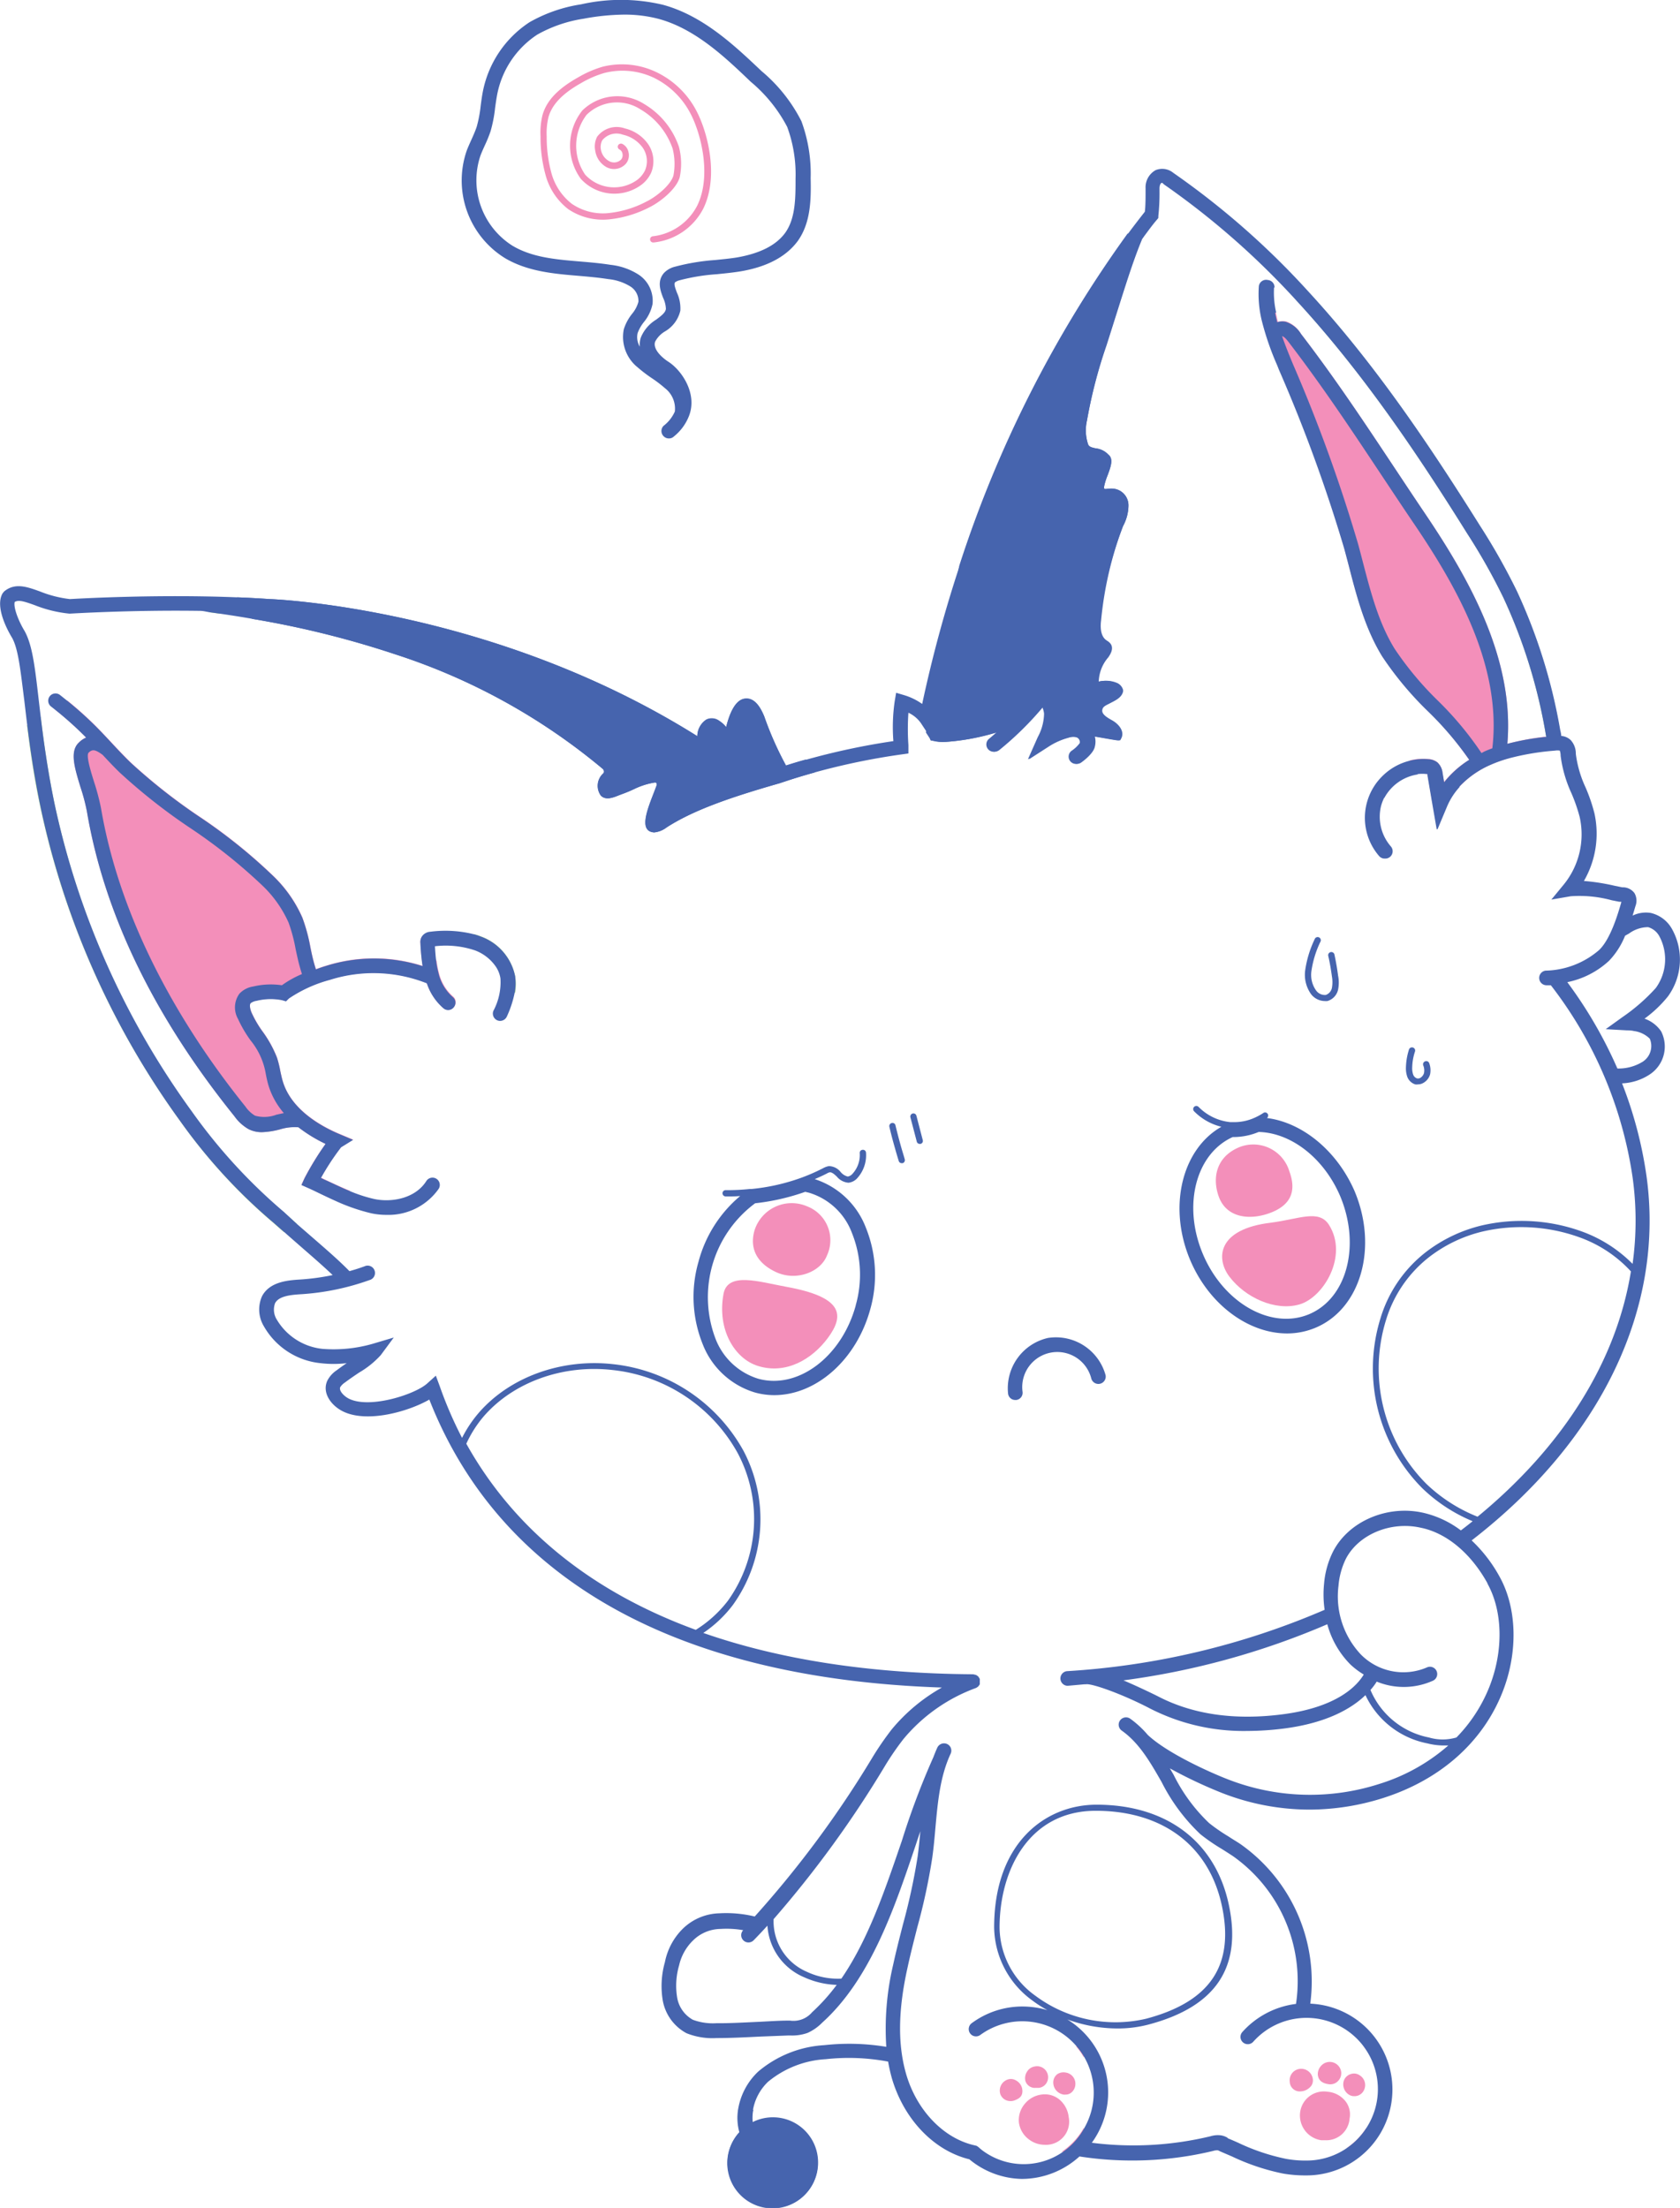 <svg xmlns="http://www.w3.org/2000/svg" viewBox="0 0 201.25 264.43"><defs><style>.cls-1{fill:#9fd189;}.cls-2{fill:#f38fba;}.cls-3{fill:#4664ae;}</style></defs><g id="Layer_2" data-name="Layer 2"><g id="Layer_1-2" data-name="Layer 1"><path class="cls-1" d="M35.57,146.58l-1.54,1c-.39-.33-.79-.69-1.21-1.06A66.07,66.07,0,0,1,21.54,134.2,99,99,0,0,1,4.77,96.36C4,92.72,3.58,89.58,3.24,86.87l1.64-1c.34,2.85.8,6.22,1.6,10.15a97.22,97.22,0,0,0,16.43,37.1,65.37,65.37,0,0,0,11,12Z"/><path class="cls-1" d="M26.37,73.51,25,73.32l.89-.56Z"/><path class="cls-2" d="M54.36,120.6a.86.86,0,0,1-1.23.13,6.72,6.72,0,0,1-2-3,17.31,17.31,0,0,0-11.62-.41,16.24,16.24,0,0,0-4.89,2.22l-.36.35-.48-.14a7.07,7.07,0,0,0-3.06.08,1.5,1.5,0,0,0-.69.28c-.15.18-.11.64.11,1.15a13,13,0,0,0,1.35,2.3,13.87,13.87,0,0,1,1.69,3.08,12.34,12.34,0,0,1,.4,1.62c.09.4.17.81.29,1.2,1,3.48,4.74,5.48,6.86,6.36l1.57.66-1.44.89a29.56,29.56,0,0,0-2.41,3.67l.39.19c.9.43,2,.94,3.09,1.39l-1.82,1.13c-.73-.32-1.41-.65-2-.94-.45-.22-.85-.41-1.19-.56l-.81-.36.37-.81A34.89,34.89,0,0,1,39,137a17.8,17.8,0,0,1-3.25-2,6,6,0,0,0-2.19.25,9.73,9.73,0,0,1-2.17.34,3.53,3.53,0,0,1-1.58-.35,5.27,5.27,0,0,1-1.72-1.56c-9.66-12-15.61-24.3-17.68-36.55a23.56,23.56,0,0,0-.76-2.86c-.7-2.27-1.3-4.24-.24-5.3a2.82,2.82,0,0,1,.91-.64l-.13-.14a42.44,42.44,0,0,0-3.68-3.28l1.57-1a43.68,43.68,0,0,1,3.35,3c.65.66,1.28,1.33,1.91,2s1.54,1.65,2.34,2.42a68.61,68.61,0,0,0,8.12,6.4,64.18,64.18,0,0,1,8.85,7.08,15.65,15.65,0,0,1,3.58,5.08,20.69,20.69,0,0,1,.94,3.44c.09.45.18.9.29,1.35s.24.92.39,1.39c.41-.15.8-.29,1.14-.39a19.12,19.12,0,0,1,11.64,0,25.87,25.87,0,0,1-.26-2.74,1.27,1.27,0,0,1,.14-.74l1.79,2.88a11.45,11.45,0,0,0,.28,1.44,5.47,5.47,0,0,0,1.69,2.82A.87.87,0,0,1,54.36,120.6Z"/><path class="cls-1" d="M61.71,116.92a6.12,6.12,0,0,1,0,2l-2.23-3.17s0,0,0,0l0,0-.13-.18-2.6-3.7a7.11,7.11,0,0,1,.89.29A6.41,6.41,0,0,1,61.71,116.92Z"/><path class="cls-3" d="M97.58,92.52c-1.2.33-2.39.69-3.56,1.08l-.37.12h0l-.27.09h0C87.59,95.46,83.08,97,79.83,99.1a2.9,2.9,0,0,1-1.46.59,1.26,1.26,0,0,1-.61-.16c-1-.61-.17-2.73.56-4.6l.31-.82a.43.43,0,0,0,0-.33.3.3,0,0,0-.22-.06,8.85,8.85,0,0,0-2.5.8c-.39.18-.8.36-1.29.54l-.43.16c-.76.31-1.63.66-2.22.07a2,2,0,0,1,.27-2.65.29.29,0,0,0,.1-.25.42.42,0,0,0-.15-.31A74.34,74.34,0,0,0,47.42,78.39,113.17,113.17,0,0,0,30.2,74.12h0l-1.81-2.58q2,.08,3.93.21c.24,0,26.66,1,51.22,16.41a2.38,2.38,0,0,1,1.09-2,1.5,1.5,0,0,1,1.53.16,3.33,3.33,0,0,1,.83.75c.43-1.74,1.12-3.26,2.23-3.41,1.36-.19,2.06,1.49,2.33,2.12a39.9,39.9,0,0,0,2.61,5.89c.78-.25,1.57-.49,2.37-.71Z"/><path class="cls-3" d="M130.21,50.37a5.24,5.24,0,0,0,.14,2.87c.13.29.4.36.9.47a2.41,2.41,0,0,1,1.53.76c.64.51.26,1.51-.11,2.49a7.78,7.78,0,0,0-.39,1.23.82.82,0,0,0,0,.35c.06.1.29.08.6,0a2.82,2.82,0,0,1,.48,0,2,2,0,0,1,1.82,2,5.28,5.28,0,0,1-.6,2.38l-.05.1a43.57,43.57,0,0,0-2.76,11.32c-.07.52-.15,1.79.61,2.33l.11.08a1.42,1.42,0,0,1,.44.39c.39.6-.09,1.29-.29,1.59a4.65,4.65,0,0,0-1.15,2.93,3.38,3.38,0,0,1,2.14.12,1.28,1.28,0,0,1,.78.87l0,.09,0,.08c-.17.75-.87,1.09-1.5,1.38s-1,.52-1,.89.57.85,1.15,1.17c.85.47,1.56,1.35,1.13,2.18l-.12.23-.26,0c-.55-.08-1.17-.19-1.79-.3l-1-.17a2.48,2.48,0,0,1,0,1.25c-.19.92-1.64,1.89-1.65,1.9a.84.84,0,0,1-.48.14.87.87,0,0,1-.48-1.6,3.8,3.8,0,0,0,.93-.89.6.6,0,0,0-.45-.71,1.84,1.84,0,0,0-1,.07,8.43,8.43,0,0,0-2.29,1l-2.47,1.59,1.19-2.68a6.12,6.12,0,0,0,.75-2.8,2.51,2.51,0,0,0-.23-.81,38.4,38.4,0,0,1-5.26,5.18.87.87,0,0,1-1.1-1.36c.3-.24.59-.5.89-.76l-.57.15a27,27,0,0,1-5.76,1,5,5,0,0,1-1.4-.17l-.14,0-.07-.13a1.2,1.2,0,0,0-.08-.18l-.43-.66,4-20a142.5,142.5,0,0,1,20.16-39.76l1.92.39-.23.3c-1,2.33-1.81,5-2.48,7.08l-1.8,5.69A59.13,59.13,0,0,0,130.21,50.37Z"/><path class="cls-2" d="M185.22,88.22l-4.49,2.59a15.73,15.73,0,0,0-2.09.74,11.27,11.27,0,0,0-3.82,2.67l-3.17,1.83-.11-.19-.51-3a1.64,1.64,0,0,1,0-.18h-.09a5.1,5.1,0,0,0-1.17,0l-.92-1.6a6.54,6.54,0,0,1,2.25-.18,1.91,1.91,0,0,1,1.08.39,2,2,0,0,1,.61,1.24l.19,1.13A11.83,11.83,0,0,1,176,91a39.52,39.52,0,0,0-5-5.92,40,40,0,0,1-5.4-6.49c-2.05-3.33-3.05-7.14-4-10.83-.19-.73-.38-1.45-.58-2.18a184.94,184.94,0,0,0-7.73-21.33l-.2-.51a33.65,33.65,0,0,1-1.87-5.44l1.61-.93c.07.39.16.79.26,1.18a1.92,1.92,0,0,1,1-.05A3.33,3.33,0,0,1,155.85,40c4.05,5.27,7.49,10.45,11.13,15.93,1.21,1.82,2.42,3.65,3.67,5.5,5.42,8,10.78,17.55,9.92,27.66A30.48,30.48,0,0,1,185.22,88.22Z"/><path class="cls-1" d="M186.83,87.29l-1.61.93a64.12,64.12,0,0,0-5.13-16.67,72.43,72.43,0,0,0-4.34-7.69c-6-9.59-12.54-19.31-20.45-27.89l1.55-.89c7.89,8.6,14.42,18.3,20.39,27.86a76.17,76.17,0,0,1,4.44,7.87A66,66,0,0,1,186.83,87.29Z"/><path class="cls-3" d="M98,259a5.42,5.42,0,1,1-9.38-3.69,6.44,6.44,0,0,1-.17-2.63h1.79a4.88,4.88,0,0,0-.07,1.47A5.41,5.41,0,0,1,98,259Z"/><path class="cls-2" d="M117.84,257.68a.05.05,0,0,0,0,0h0Z"/><path class="cls-2" d="M121.57,251.54a1.29,1.29,0,0,1-.51.1,1.34,1.34,0,0,1-.59-.13,1.24,1.24,0,0,1-.65-.74,1.4,1.4,0,0,1,.88-1.71,1.17,1.17,0,0,1,1,.1,1.46,1.46,0,0,1,.75,1C122.6,251.06,122.07,251.34,121.57,251.54Z"/><path class="cls-2" d="M122.83,249.21a1.44,1.44,0,0,1,.23-1.14,1.31,1.31,0,0,1,.91-.58,1.32,1.32,0,0,1,1.38,2,1.23,1.23,0,0,1-.88.56,2.73,2.73,0,0,1-.37,0A1.18,1.18,0,0,1,122.83,249.21Z"/><path class="cls-2" d="M125.51,256.87a2.83,2.83,0,0,1-.41,0,3.09,3.09,0,0,1-1.84-.64,3,3,0,0,1-1.2-2,3,3,0,0,1,.65-2.2,3.12,3.12,0,0,1,2.1-1.18,2.74,2.74,0,0,1,2.21.7,3.21,3.21,0,0,1,1,2A2.77,2.77,0,0,1,125.51,256.87Z"/><path class="cls-2" d="M126.18,249.25a1.25,1.25,0,0,1,.48-.84,1.37,1.37,0,0,1,1-.19,1.35,1.35,0,0,1,1.16,1.42,1.33,1.33,0,0,1-.51,1,1.08,1.08,0,0,1-.67.22.78.78,0,0,1-.22,0A1.47,1.47,0,0,1,126.18,249.25Z"/><path class="cls-2" d="M129.84,245.08v1.33a8.2,8.2,0,0,0-.94-1.33Z"/><path class="cls-2" d="M129.84,254.83v2.88h-2.66A8.54,8.54,0,0,0,129.84,254.83Z"/><path class="cls-2" d="M155.71,250.48a1.19,1.19,0,0,1-.76-.26,1.2,1.2,0,0,1-.45-.9,1.37,1.37,0,0,1,1.15-1.53,1.4,1.4,0,0,1,1.6,1.12,1.16,1.16,0,0,1-.18.91,1.72,1.72,0,0,1-1.16.65Z"/><path class="cls-2" d="M157.86,248.39a1.5,1.5,0,0,1,.49-1.07,1.38,1.38,0,0,1,2.32.91,1.35,1.35,0,0,1-.43,1.05,1.27,1.27,0,0,1-.85.35h-.13C158.92,249.58,157.89,249.47,157.86,248.39Z"/><path class="cls-2" d="M161.67,253.72a2.8,2.8,0,0,1-2.88,2.61l-.5,0a3,3,0,0,1-2.55-3.3,2.86,2.86,0,0,1,3.3-2.51,3.06,3.06,0,0,1,2.18,1.19A2.57,2.57,0,0,1,161.67,253.72Z"/><path class="cls-2" d="M161,250.14a1.41,1.41,0,0,1,0-1,1.28,1.28,0,0,1,.85-.75,1.19,1.19,0,0,1,1.07.19,1.36,1.36,0,0,1,.51,1.66,1.26,1.26,0,0,1-.66.7,1.23,1.23,0,0,1-.53.11,1.12,1.12,0,0,1-.45-.08A1.43,1.43,0,0,1,161,250.14Z"/><path class="cls-2" d="M163.69,245.08v.49a5.36,5.36,0,0,0-.34-.49Z"/><path class="cls-2" d="M163.69,254.83v2.46h-2.4A8.52,8.52,0,0,0,163.69,254.83Z"/><path class="cls-3" d="M171.65,96.05l-.11-.19.6,3.47,1.16-2.77a8.25,8.25,0,0,1,1.52-2.34Zm-5.87-.5a5.47,5.47,0,0,1,4-2.8l-.92-1.6a7,7,0,0,0-3.62,11.38.87.87,0,0,0,1.23.08.88.88,0,0,0,.08-1.24A5.42,5.42,0,0,1,165.78,95.55ZM152.62,34.43a.88.88,0,0,0-1.75-.15,13.48,13.48,0,0,0,.33,4.06l1.61-.93A10.66,10.66,0,0,1,152.62,34.43Zm19,61.62-.11-.19.6,3.47,1.16-2.77a8.25,8.25,0,0,1,1.52-2.34Zm-5.87-.5a5.47,5.47,0,0,1,4-2.8l-.92-1.6a7,7,0,0,0-3.62,11.38.87.87,0,0,0,1.23.08.88.88,0,0,0,.08-1.24A5.42,5.42,0,0,1,165.78,95.55ZM152.62,34.43a.88.88,0,0,0-1.75-.15,13.48,13.48,0,0,0,.33,4.06l1.61-.93A10.66,10.66,0,0,1,152.62,34.43Zm47.19,84.9a7.51,7.51,0,0,0,.44-8.14,3.93,3.93,0,0,0-2.5-1.85,3.67,3.67,0,0,0-2.18.32c.12-.38.23-.76.34-1.13a1.82,1.82,0,0,0-.11-1.56,1.72,1.72,0,0,0-1.37-.7h-.1l-.89-.18a25,25,0,0,0-3.7-.58A11.31,11.31,0,0,0,191,97.41a20.12,20.12,0,0,0-1.07-3.12,13.57,13.57,0,0,1-1.16-4,2.37,2.37,0,0,0-.62-1.66,1.84,1.84,0,0,0-1.13-.49c0-.28-.09-.55-.14-.83a66,66,0,0,0-5.15-16.48,76.17,76.17,0,0,0-4.44-7.87c-6-9.56-12.5-19.26-20.39-27.86a95.57,95.57,0,0,0-16.35-14.4,2.09,2.09,0,0,0-2.12-.32,2.35,2.35,0,0,0-1.2,2.17v.33c0,.64,0,1.88-.09,2.48-.65.83-1.3,1.67-1.94,2.53A142.5,142.5,0,0,0,115,67.63a157.38,157.38,0,0,0-4.53,16.68,7.38,7.38,0,0,0-2.18-1.06l-.94-.28-.17,1a21.46,21.46,0,0,0-.16,4.79A83.86,83.86,0,0,0,96.52,91c-.8.22-1.59.46-2.37.71a39.9,39.9,0,0,1-2.61-5.89c-.27-.63-1-2.31-2.33-2.12-1.11.15-1.8,1.67-2.23,3.41a3.33,3.33,0,0,0-.83-.75,1.5,1.5,0,0,0-1.53-.16,2.38,2.38,0,0,0-1.09,2C59,72.71,32.55,71.76,32.31,71.75q-2-.14-3.93-.21c-9.62-.39-19.15.16-20,.21a13.76,13.76,0,0,1-3.58-.91c-1.56-.56-3-1.09-4.31,0l-.18.22c-1,1.73.81,4.79,1.15,5.35.74,1.35,1,3.93,1.45,7.49.11.91.22,1.89.35,2.92.34,2.71.79,5.85,1.53,9.49A99,99,0,0,0,21.54,134.2a66.07,66.07,0,0,0,11.28,12.28c.42.37.82.73,1.21,1.06.76.68,1.47,1.29,2.14,1.88,1.38,1.2,2.61,2.27,3.68,3.29a27.43,27.43,0,0,1-3.85.53c-1.46.09-3.68.24-4.61,2a3.89,3.89,0,0,0,.23,3.62,8.83,8.83,0,0,0,6.77,4.4,13.22,13.22,0,0,0,3.14,0c-.4.27-.81.56-1.21.86a3.33,3.33,0,0,0-1.11,1.24c-.67,1.47.48,3,1.9,3.69,2.9,1.41,7.84,0,10.32-1.43,8.46,21.56,29.62,33.43,61.4,34.49a21.37,21.37,0,0,0-6,5,36,36,0,0,0-2.35,3.42,124.19,124.19,0,0,1-14.07,19,14.6,14.6,0,0,0-4.26-.38,6.49,6.49,0,0,0-4.36,1.85A7.72,7.72,0,0,0,79.65,235a10.46,10.46,0,0,0-.26,4.57,5.56,5.56,0,0,0,2.85,3.94,8.34,8.34,0,0,0,3.6.58h.09c1.54,0,3.38-.09,5.17-.18l3.33-.13h.24a5.54,5.54,0,0,0,2.08-.31,5.91,5.91,0,0,0,1.76-1.24c5.78-5.22,8.65-13.73,11.18-21.24.19-.57.37-1.12.56-1.67-.09,1-.19,2-.32,3a74.78,74.78,0,0,1-1.76,8.15c-.4,1.57-.82,3.19-1.17,4.81a33.35,33.35,0,0,0-.83,9.86,27.2,27.2,0,0,0-7.43-.2,13.47,13.47,0,0,0-7.92,3.17,8,8,0,0,0-2.42,4.64,6.44,6.44,0,0,0,.17,2.63,5.42,5.42,0,1,0,1.55-1.16,4.88,4.88,0,0,1,.07-1.47A6.16,6.16,0,0,1,92,249.33a11.9,11.9,0,0,1,6.92-2.71,25.3,25.3,0,0,1,7.47.29,19.77,19.77,0,0,0,.45,2c1.43,4.88,5,8.65,9.28,9.7a10.14,10.14,0,0,0,6.27,2.35,10.29,10.29,0,0,0,6.92-2.69,41.4,41.4,0,0,0,16-.66,1.81,1.81,0,0,1,.55-.08.86.86,0,0,1,.26.11l.25.11,1.19.51a26.52,26.52,0,0,0,6.15,2.06,15.6,15.6,0,0,0,2.74.22,10.29,10.29,0,0,0,.51-20.57,20.12,20.12,0,0,0-8.35-19.1c-.47-.32-1-.62-1.44-.92a21.27,21.27,0,0,1-2.33-1.61,20.48,20.48,0,0,1-4.25-5.78l-.45-.77a55.58,55.58,0,0,0,6.23,2.94,28.85,28.85,0,0,0,10.47,2,29.36,29.36,0,0,0,8.85-1.39c6.84-2.18,11.91-6.67,14.28-12.64,1.9-4.78,1.77-10.1-.34-13.88a17.44,17.44,0,0,0-3.34-4.33c15.53-12,23.16-27.88,20.94-43.69a49.47,49.47,0,0,0-2.92-11.05,6.5,6.5,0,0,0,3.42-1.14,4,4,0,0,0,1.26-5.09A4,4,0,0,0,197,122,14.66,14.66,0,0,0,199.81,119.33ZM90.1,256.29l.11-.09a3.53,3.53,0,1,1-.11.09Zm21.75-170c4.08-20.27,12.47-40.1,23.3-55.36-.57,1.59-1.07,3.17-1.5,4.52l-1.8,5.69a60,60,0,0,0-2.38,9.15,5.84,5.84,0,0,0,.2,3.29,1.7,1.7,0,0,0,1.43.9,1.77,1.77,0,0,1,1.12.53l.08.09c.23.16-.1,1-.33,1.63a7.73,7.73,0,0,0-.43,1.38,1.28,1.28,0,0,0,.09.86c.32.52.91.45,1.35.39a2.31,2.31,0,0,1,.37,0c.59,0,1,.67,1.08,1.28a4.81,4.81,0,0,1-.54,2l0,.1A44,44,0,0,0,131,74.22c-.11.82-.14,2.29.91,3l.14.1a.7.7,0,0,1,.22.17c.12.18-.17.6-.28.76a5.38,5.38,0,0,0-1.29,3.89v.62l.55-.29a2.67,2.67,0,0,1,2-.07.69.69,0,0,1,.33.28c-.14.34-.59.56-1.06.79-.66.31-1.4.67-1.47,1.5-.08,1,.93,1.55,1.54,1.89.35.19.81.57.86.93l-1.41-.25c-.52-.09-1.05-.18-1.55-.25a2.49,2.49,0,0,0-1.08-.75,3.3,3.3,0,0,0-2,0,6.34,6.34,0,0,0-.74.23,5.15,5.15,0,0,0,.12-1.58,4.18,4.18,0,0,0-.94-2.26,1.2,1.2,0,0,0-.63-.45,1.28,1.28,0,0,0-1.42.55,36.33,36.33,0,0,1-3.39,3.63c-.54.11-1.15.26-1.8.43-2.27.57-5.08,1.27-6.64.89-.08-.18-.23-.53-.39-.95ZM32.22,73.5c.27,0,27.25,1,51.78,17l1.75,1.14-.41-2.05a4.2,4.2,0,0,1,0-1.7,5.69,5.69,0,0,1,1.32,1.93l1.27,2.53.38-2.81a12.58,12.58,0,0,1,1.12-4,4.06,4.06,0,0,1,.49.88,39.49,39.49,0,0,0,3,6.7c-5.73,1.65-10.24,3.2-13.55,5.35-.36.23-.92.59-1.25.4s.5-2.76.87-3.69c.12-.3.23-.59.31-.83a1,1,0,0,0-1-1.39,9.22,9.22,0,0,0-2.7.86c-.37.16-.77.34-1.24.51l-.45.18c-.58.23-1.17.47-1.39.25-.6-.67.25-1.6.26-1.61a1.06,1.06,0,0,0,.31-.81,1.19,1.19,0,0,0-.41-.85,75,75,0,0,0-25-13.83,115.57,115.57,0,0,0-17.29-4.3Zm23.64,99.41a14.1,14.1,0,0,1,2.07-3.26c3.55-4.11,9.48-6.25,15.44-5.57a19.49,19.49,0,0,1,15,9.95,16.84,16.84,0,0,1-1.17,17.68,14.48,14.48,0,0,1-3.85,3.49C70.86,190.64,61.58,183.15,55.86,172.91ZM97.28,241a2.92,2.92,0,0,1-2.64,1h-.25c-1,0-2.18.08-3.37.14-1.8.08-3.66.19-5.18.17a6.91,6.91,0,0,1-2.84-.41,3.76,3.76,0,0,1-1.89-2.71,8.68,8.68,0,0,1,.24-3.8,6,6,0,0,1,1.68-3,4.77,4.77,0,0,1,3.3-1.37,11.66,11.66,0,0,1,2.7.15.87.87,0,0,0,1.26,1.2c.55-.56,1.1-1.15,1.64-1.74a7.21,7.21,0,0,0,4.43,6.19,10.18,10.18,0,0,0,3.87.9A22.94,22.94,0,0,1,97.28,241Zm80.9-51.35c1.85,3.33,1.94,8.08.23,12.39a18.33,18.33,0,0,1-3.94,6.05,5.83,5.83,0,0,1-3.3,0,9.61,9.61,0,0,1-7-5.69,7.3,7.3,0,0,0,.75-1,8.53,8.53,0,0,0,6.76-.12.88.88,0,0,0,.4-1.17.87.87,0,0,0-1.17-.4,7.15,7.15,0,0,1-7.91-1.58,10.15,10.15,0,0,1-2.66-8.2,9,9,0,0,1,.88-3.23c1.51-2.92,5.35-4.53,8.93-3.74C173.25,183.57,176.18,186,178.18,189.61Zm-14.83,10.93c-.84,1.38-3.24,3.91-9.74,4.74-5.75.74-10.78,0-14.94-2.18,0,0-2-1-4.09-1.89A92.46,92.46,0,0,0,159,194.53a10.85,10.85,0,0,0,2.73,4.78A9,9,0,0,0,163.35,200.54ZM177,181.65a19,19,0,0,1-6.12-3.92,19.58,19.58,0,0,1-4.86-19.59,15.14,15.14,0,0,1,5.07-7.5,16.88,16.88,0,0,1,6.53-3.15,20.56,20.56,0,0,1,11.81.78,15.42,15.42,0,0,1,5.94,4C193.64,163,187.29,173.19,177,181.65ZM195.57,141a37.52,37.52,0,0,1,0,10.37,16.43,16.43,0,0,0-5.83-3.79,21.23,21.23,0,0,0-12.21-.82,17.73,17.73,0,0,0-6.85,3.3,15.79,15.79,0,0,0-5.32,7.86,20.32,20.32,0,0,0,5.05,20.35,19.37,19.37,0,0,0,6,3.92c-.46.37-.93.74-1.41,1.1a11.9,11.9,0,0,0-4.46-2.1c-4.33-1-9,1-10.86,4.65a10.55,10.55,0,0,0-1.07,3.87,12.74,12.74,0,0,0,.07,3.09,92,92,0,0,1-30.89,7.35.88.88,0,0,0,.06,1.75h.06l2-.18a1,1,0,0,0,.17,0c.71-.13,4.42,1.19,7.74,2.93a24.6,24.6,0,0,0,11.56,2.66,35.75,35.75,0,0,0,4.42-.29c5.27-.68,8.18-2.47,9.77-4A10.39,10.39,0,0,0,171,208.8a8.05,8.05,0,0,0,1.93.25c.19,0,.38,0,.56,0a22.7,22.7,0,0,1-8.25,4.6,27.09,27.09,0,0,1-18.16-.55c-2.32-.9-7.31-3.17-9.59-5.32h0a11.74,11.74,0,0,0-2.1-1.94.88.88,0,0,0-1.22.21.87.87,0,0,0,.21,1.22c2.09,1.48,3.4,3.76,4.78,6.17a22.46,22.46,0,0,0,4.64,6.24,23,23,0,0,0,2.54,1.75c.46.29.92.58,1.37.88A18.33,18.33,0,0,1,155.25,240a10.33,10.33,0,0,0-6.43,3.37.87.87,0,0,0,1.31,1.16,8.55,8.55,0,0,1,13.22.56,5.36,5.36,0,0,1,.34.49,8.51,8.51,0,0,1,0,9.26,8.51,8.51,0,0,1-7.17,3.92,12.83,12.83,0,0,1-2.44-.2,24.88,24.88,0,0,1-5.75-1.93c-.41-.18-.81-.36-1.21-.52L147,256a2.27,2.27,0,0,0-.75-.26,3,3,0,0,0-1.24.11,39.43,39.43,0,0,1-14.22.78,10.26,10.26,0,0,0-2.93-14.77,17.58,17.58,0,0,0,6,1.08,14.39,14.39,0,0,0,3.73-.47c8.1-2.15,11.24-6.88,9.59-14.45s-7.54-11.88-15.82-11.88c-6.11,0-12.27,4.55-12.27,14.7a11,11,0,0,0,4.55,8.73,14.43,14.43,0,0,0,1.84,1.18,10.55,10.55,0,0,0-3-.44,10.19,10.19,0,0,0-6.08,2,.88.88,0,0,0-.19,1.22.87.87,0,0,0,1.22.19,8.55,8.55,0,0,1,11.54,1.36,8.2,8.2,0,0,1,.94,1.33,8.54,8.54,0,0,1,0,8.42,8.26,8.26,0,0,1-12,2.88.05.05,0,0,1,0,0,5.26,5.26,0,0,1-.67-.54L117,257l-.24-.06c-3.71-.82-6.94-4.17-8.21-8.53-1-3.47-1-7.53.17-12.78.34-1.59.76-3.2,1.15-4.75a73.49,73.49,0,0,0,1.8-8.34c.17-1.19.28-2.4.38-3.57.29-3.19.56-6.2,1.83-8.94a.87.87,0,0,0-.43-1.16.89.89,0,0,0-1.16.42c-.18.39-.33.77-.48,1.16a92,92,0,0,0-3.77,10c-2,5.83-4,11.8-7.25,16.52a8.71,8.71,0,0,1-4.12-.81,6.59,6.59,0,0,1-4-6.31A128.39,128.39,0,0,0,106,211.52a33.12,33.12,0,0,1,2.24-3.26,20.37,20.37,0,0,1,8.65-6.09h0a.59.59,0,0,0,.17-.1l.12-.08s.06-.09.1-.13a1.1,1.1,0,0,0,.09-.14.58.58,0,0,0,0-.14,1.33,1.33,0,0,0,0-.19v0a.9.9,0,0,0,0-.16.77.77,0,0,0,0-.15h0a1.08,1.08,0,0,0-.11-.18,1.05,1.05,0,0,0-.07-.11,1.67,1.67,0,0,0-.16-.12l-.11-.07a1084565600716.3,1084565600716.3,0,0,1-.34-.08h0c-12.38-.08-23.19-1.76-32.33-4.95a14.76,14.76,0,0,0,3.55-3.36,17.59,17.59,0,0,0,1.25-18.48,20.32,20.32,0,0,0-15.61-10.35c-6.21-.69-12.37,1.54-16.09,5.83a14.79,14.79,0,0,0-2,3A47.78,47.78,0,0,1,52.67,166l-.46-1.24-1,.9c-1.41,1.32-6.86,3.09-9.38,1.87-.66-.32-1.26-1-1.07-1.4a1.89,1.89,0,0,1,.57-.56c.57-.43,1.15-.82,1.7-1.19a10.89,10.89,0,0,0,2.58-2.08l1.56-2.11-2.52.75a17,17,0,0,1-6,.61,7.23,7.23,0,0,1-5.47-3.47,2.25,2.25,0,0,1-.23-2c.44-.83,1.75-1,3.18-1.08a29.82,29.82,0,0,0,8.13-1.69.88.88,0,1,0-.59-1.65c-.6.22-1.2.41-1.81.58-1.28-1.31-2.79-2.61-4.54-4.13l-1.74-1.51L34,145.14a65.37,65.37,0,0,1-11-12A97.22,97.22,0,0,1,6.48,96c-.8-3.93-1.26-7.3-1.6-10.15-.09-.73-.17-1.43-.25-2.1-.45-3.9-.75-6.48-1.68-8.17-.73-1.19-1.36-2.83-1.19-3.48.45-.28,1.08-.1,2.43.39a15.24,15.24,0,0,0,4.1,1h.12c.09,0,7.26-.45,15.54-.33.36,0,.71.09,1.06.15l1.36.19c1.3.19,2.58.39,3.82.61h0a113.17,113.17,0,0,1,17.22,4.27A74.34,74.34,0,0,1,72.21,92.08a.42.42,0,0,1,.15.31.29.29,0,0,1-.1.25A2,2,0,0,0,72,95.29c.59.59,1.46.24,2.22-.07l.43-.16c.49-.18.9-.36,1.29-.54a8.85,8.85,0,0,1,2.5-.8.3.3,0,0,1,.22.06.43.43,0,0,1,0,.33l-.31.82c-.73,1.87-1.56,4-.56,4.6a1.26,1.26,0,0,0,.61.16,2.9,2.9,0,0,0,1.46-.59c3.25-2.1,7.76-3.64,13.51-5.29h0l.27-.09h0L94,93.6c1.17-.39,2.36-.75,3.56-1.08a81.63,81.63,0,0,1,10.47-2.17l.79-.11,0-1a28,28,0,0,1,0-3.88,3.79,3.79,0,0,1,1.5,1.25l.73,1.11.43.66a1.2,1.2,0,0,1,.08.18l.07.13.14,0a5,5,0,0,0,1.4.17,27,27,0,0,0,5.76-1l.57-.15c-.3.26-.59.52-.89.76a.87.87,0,0,0,1.1,1.36,38.4,38.4,0,0,0,5.26-5.18,2.51,2.51,0,0,1,.23.81,6.12,6.12,0,0,1-.75,2.8l-1.19,2.68,2.47-1.59a8.43,8.43,0,0,1,2.29-1,1.84,1.84,0,0,1,1-.07.6.6,0,0,1,.45.71,3.8,3.8,0,0,1-.93.89.87.87,0,0,0,.48,1.6.84.84,0,0,0,.48-.14s1.46-1,1.65-1.9a2.48,2.48,0,0,0,0-1.25l1,.17c.62.11,1.24.22,1.79.3l.26,0,.12-.23c.43-.83-.28-1.71-1.13-2.18-.58-.32-1.19-.7-1.15-1.17s.42-.58,1-.89,1.33-.63,1.5-1.38l0-.08,0-.09a1.28,1.28,0,0,0-.78-.87,3.38,3.38,0,0,0-2.14-.12,4.65,4.65,0,0,1,1.15-2.93c.2-.3.68-1,.29-1.59a1.42,1.42,0,0,0-.44-.39l-.11-.08c-.76-.54-.68-1.81-.61-2.33A43.57,43.57,0,0,1,134.53,63l.05-.1a5.28,5.28,0,0,0,.6-2.38,2,2,0,0,0-1.82-2,2.82,2.82,0,0,0-.48,0c-.31,0-.54.06-.6,0a.82.82,0,0,1,0-.35,7.78,7.78,0,0,1,.39-1.23c.37-1,.75-2,.11-2.49a2.41,2.41,0,0,0-1.53-.76c-.5-.11-.77-.18-.9-.47a5.24,5.24,0,0,1-.14-2.87,59.13,59.13,0,0,1,2.35-9l1.8-5.69c.67-2.09,1.51-4.75,2.48-7.08l.23-.3c.51-.68,1-1.37,1.55-2l.14-.18,0-.22a25.78,25.78,0,0,0,.14-3v-.32c0-.24.07-.55.21-.63s.13,0,.37.19A94.73,94.73,0,0,1,155.3,36c7.91,8.58,14.47,18.3,20.45,27.89a72.43,72.43,0,0,1,4.34,7.69,64.12,64.12,0,0,1,5.13,16.67,30.48,30.48,0,0,0-4.65.83c.86-10.11-4.5-19.64-9.92-27.66-1.25-1.85-2.46-3.68-3.67-5.5-3.64-5.48-7.08-10.66-11.13-15.93A3.33,3.33,0,0,0,154,38.54a1.92,1.92,0,0,0-1,.05c-.1-.39-.19-.79-.26-1.18a10.66,10.66,0,0,1-.19-3,.88.88,0,0,0-1.75-.15,13.48,13.48,0,0,0,.33,4.06,33.65,33.65,0,0,0,1.87,5.44l.2.51A184.94,184.94,0,0,1,161,65.62c.2.73.39,1.45.58,2.18.95,3.69,1.95,7.5,4,10.83a40,40,0,0,0,5.4,6.49A39.52,39.52,0,0,1,176,91a11.83,11.83,0,0,0-3,2.69l-.19-1.13a2,2,0,0,0-.61-1.24,1.91,1.91,0,0,0-1.08-.39,6.54,6.54,0,0,0-2.25.18,7,7,0,0,0-3.62,11.38.87.87,0,0,0,1.23.08.88.88,0,0,0,.08-1.24,5.22,5.22,0,0,1,3.23-8.62,5.1,5.1,0,0,1,1.17,0H171a1.64,1.64,0,0,0,0,.18l.51,3,.6,3.47,1.16-2.77a8.25,8.25,0,0,1,1.52-2.34,11.27,11.27,0,0,1,3.82-2.67,15.73,15.73,0,0,1,2.09-.74,30.23,30.23,0,0,1,5.59-.94,1.54,1.54,0,0,1,.56,0,1.86,1.86,0,0,1,.1.62,15.34,15.34,0,0,0,1.28,4.45,20,20,0,0,1,1,2.87,9.52,9.52,0,0,1-1.89,8.08l-1.5,1.82,2.32-.4a14.7,14.7,0,0,1,4.91.48l.91.18.23,0h0l0,.09c-.35,1.2-1.25,4.37-2.66,5.7a10.13,10.13,0,0,1-6.41,2.46.88.88,0,0,0,.07,1.75h.08l.49,0A49.16,49.16,0,0,1,195.57,141ZM124,239a10.16,10.16,0,0,1-4.26-8.13c0-6.94,3.56-14,11.52-14S144.8,221,146.36,228.2s-1.41,11.54-9.05,13.57A16.08,16.08,0,0,1,124,239ZM178.77,89.62c-.28.1-.56.21-.83.33s-.31.16-.47.24a39.53,39.53,0,0,0-5.23-6.28,38.84,38.84,0,0,1-5.17-6.2c-1.92-3.1-2.87-6.79-3.8-10.35-.19-.73-.38-1.47-.58-2.2a187,187,0,0,0-7.8-21.54l-.21-.5c-.37-.92-.76-1.87-1.1-2.86h0c.29.07.62.49.84.78,4,5.22,7.43,10.38,11.05,15.83,1.21,1.82,2.43,3.66,3.68,5.51C174.58,70.33,179.92,79.79,178.77,89.62Zm15.58,32.2-2,1.44,2.51.14s.59,0,.85.08a3.31,3.31,0,0,1,1.92.92,2.24,2.24,0,0,1-.82,2.74,5.46,5.46,0,0,1-3.06.83,52.65,52.65,0,0,0-6-10.34,10.41,10.41,0,0,0,5-2.56,9.34,9.34,0,0,0,1.92-3l.3-.17.18-.1a3.9,3.9,0,0,1,2.28-.76,2.24,2.24,0,0,1,1.34,1.08,5.85,5.85,0,0,1-.42,6.21A22.54,22.54,0,0,1,194.35,121.82ZM152.62,34.43a.88.88,0,0,0-1.75-.15,13.48,13.48,0,0,0,.33,4.06l1.61-.93A10.66,10.66,0,0,1,152.62,34.43Zm13.16,61.12a5.47,5.47,0,0,1,4-2.8l-.92-1.6a7,7,0,0,0-3.62,11.38.87.87,0,0,0,1.23.08.88.88,0,0,0,.08-1.24A5.42,5.42,0,0,1,165.78,95.55Zm5.87.5-.11-.19.6,3.47,1.16-2.77a8.25,8.25,0,0,1,1.52-2.34Zm-19-61.62a.88.88,0,0,0-1.75-.15,13.48,13.48,0,0,0,.33,4.06l1.61-.93A10.66,10.66,0,0,1,152.62,34.43Zm13.16,61.12a5.47,5.47,0,0,1,4-2.8l-.92-1.6a7,7,0,0,0-3.62,11.38.87.87,0,0,0,1.23.08.88.88,0,0,0,.08-1.24A5.42,5.42,0,0,1,165.78,95.55Zm5.87.5-.11-.19.6,3.47,1.16-2.77a8.25,8.25,0,0,1,1.52-2.34Zm-19-61.62a.88.88,0,0,0-1.75-.15,13.48,13.48,0,0,0,.33,4.06l1.61-.93A10.66,10.66,0,0,1,152.62,34.43Zm13.16,61.12a5.47,5.47,0,0,1,4-2.8l-.92-1.6a7,7,0,0,0-3.62,11.38.87.87,0,0,0,1.23.08.88.88,0,0,0,.08-1.24A5.42,5.42,0,0,1,165.78,95.55Zm5.87.5-.11-.19.6,3.47,1.16-2.77a8.25,8.25,0,0,1,1.52-2.34Z"/><path class="cls-3" d="M61.71,116.92a6.41,6.41,0,0,0-4.14-4.76,7.11,7.11,0,0,0-.89-.29,14,14,0,0,0-5.13-.28,1.31,1.31,0,0,0-1,.55.41.41,0,0,0-.05.09,1.27,1.27,0,0,0-.14.74,25.87,25.87,0,0,0,.26,2.74,19.12,19.12,0,0,0-11.64,0c-.34.1-.73.24-1.14.39-.15-.47-.28-.93-.39-1.39s-.2-.9-.29-1.35a20.69,20.69,0,0,0-.94-3.44,15.65,15.65,0,0,0-3.58-5.08,64.18,64.18,0,0,0-8.85-7.08,68.61,68.61,0,0,1-8.12-6.4c-.8-.77-1.59-1.61-2.34-2.42s-1.26-1.35-1.91-2a43.68,43.68,0,0,0-3.35-3l-.89-.71a.87.87,0,0,0-1.06,1.39l.38.3a42.44,42.44,0,0,1,3.68,3.28l.13.14a2.82,2.82,0,0,0-.91.64c-1.06,1.06-.46,3,.24,5.3a23.56,23.56,0,0,1,.76,2.86c2.07,12.25,8,24.54,17.68,36.55a5.27,5.27,0,0,0,1.72,1.56,3.53,3.53,0,0,0,1.58.35,9.73,9.73,0,0,0,2.17-.34,6,6,0,0,1,2.19-.25A17.8,17.8,0,0,0,39,137a34.89,34.89,0,0,0-2.52,4.12l-.37.81.81.36c.34.15.74.34,1.19.56.61.29,1.29.62,2,.94a23,23,0,0,0,4.36,1.52,8.63,8.63,0,0,0,1.81.19,7.36,7.36,0,0,0,6.27-3.12.87.87,0,0,0-1.48-.93c-1.33,2.1-4.17,2.59-6.24,2.15a17.43,17.43,0,0,1-2.9-.94c-1.11-.45-2.19-1-3.09-1.39l-.39-.19a29.56,29.56,0,0,1,2.41-3.67l1.44-.89-1.57-.66c-2.12-.88-5.83-2.88-6.86-6.36-.12-.39-.2-.8-.29-1.2a12.34,12.34,0,0,0-.4-1.62,13.87,13.87,0,0,0-1.69-3.08,13,13,0,0,1-1.35-2.3c-.22-.51-.26-1-.11-1.15a1.5,1.5,0,0,1,.69-.28,7.07,7.07,0,0,1,3.06-.08l.48.14.36-.35a16.24,16.24,0,0,1,4.89-2.22,17.31,17.31,0,0,1,11.62.41,6.72,6.72,0,0,0,2,3,.86.86,0,0,0,1.23-.13.87.87,0,0,0-.13-1.23,5.47,5.47,0,0,1-1.69-2.82,11.45,11.45,0,0,1-.28-1.44c-.08-.6-.12-1.21-.16-1.82a11,11,0,0,1,4.82.5,5.28,5.28,0,0,1,2.36,1.78l.13.18,0,0s0,0,0,0a3.51,3.51,0,0,1,.54,1.39,7.27,7.27,0,0,1-.84,3.87.88.88,0,0,0,.46,1.15.83.83,0,0,0,.34.07.89.89,0,0,0,.81-.53,12.78,12.78,0,0,0,.92-2.78A6.12,6.12,0,0,0,61.71,116.92ZM33.77,118a9.12,9.12,0,0,0-3.44.15,2.83,2.83,0,0,0-1.65.86,2.79,2.79,0,0,0-.18,3,15.14,15.14,0,0,0,1.52,2.6,8.54,8.54,0,0,1,1.83,4.07c.09.46.19.91.32,1.35A9.23,9.23,0,0,0,34,133.31l-.88.19a4.12,4.12,0,0,1-2.57.12,3.68,3.68,0,0,1-1.14-1.08c-9.34-11.61-15.32-24-17.31-35.75a27.57,27.57,0,0,0-.81-3.08c-.35-1.11-1-3.17-.69-3.55.46-.46.81-.4,1.7.25l0,0c.67.72,1.35,1.45,2.07,2.14a69.18,69.18,0,0,0,8.33,6.56A64.3,64.3,0,0,1,31.37,106a14,14,0,0,1,3.2,4.5,19.13,19.13,0,0,1,.84,3.15c.1.47.2.93.31,1.4s.28,1.07.45,1.61A12.14,12.14,0,0,0,33.77,118Z"/><path class="cls-3" d="M103.71,147a9.76,9.76,0,0,0-6.11-5.78c.49-.21,1-.44,1.46-.68a1.06,1.06,0,0,1,.35-.14c.25,0,.48.18.83.51a2,2,0,0,0,1.4.74,1.66,1.66,0,0,0,1.1-.6,4.08,4.08,0,0,0,1-3,.36.36,0,0,0-.41-.34.36.36,0,0,0-.34.4,3.32,3.32,0,0,1-.84,2.44,1,1,0,0,1-.59.36,1.6,1.6,0,0,1-.84-.52,1.84,1.84,0,0,0-1.43-.73,2.19,2.19,0,0,0-.65.23,23,23,0,0,1-2.75,1.2,24.5,24.5,0,0,1-5.86,1.31l-.21,0,0,0h0a25.93,25.93,0,0,1-2.9.14h0a.37.37,0,0,0-.37.37.38.38,0,0,0,.37.38h.33c.47,0,.94,0,1.42-.05a15.41,15.41,0,0,0-5,7.89,15.14,15.14,0,0,0,.49,9.81,9.7,9.7,0,0,0,6.3,5.84,8.59,8.59,0,0,0,2.29.31c5,0,9.84-4.19,11.51-10.32A15.09,15.09,0,0,0,103.71,147Zm-1.2,9.35c-1.68,6.14-6.91,10.08-11.66,8.78a8,8,0,0,1-5.15-4.83,14,14,0,0,1,4.76-16.19,26.62,26.62,0,0,0,6-1.37l.46.11a7.92,7.92,0,0,1,5.14,4.83A13.37,13.37,0,0,1,102.51,156.32Z"/><path class="cls-3" d="M151.77,133.9a.38.38,0,0,0,.08-.51.37.37,0,0,0-.52-.09,6.42,6.42,0,0,1-.85.48l0,0h0l-.17.08a5.91,5.91,0,0,1-2.65.53l-.3,0a6.2,6.2,0,0,1-3.78-1.82.37.37,0,1,0-.54.52,6.85,6.85,0,0,0,3.27,1.86c-4.74,2.7-6.43,9.62-3.72,16,2.29,5.36,7,8.75,11.59,8.75a8.79,8.79,0,0,0,3.45-.7h0c5.42-2.31,7.48-9.68,4.6-16.43C160.11,137.78,156,134.44,151.77,133.9Zm5.09,23.48c-4.52,1.93-10.24-1.27-12.74-7.13s-.87-12.08,3.55-14.07a7.88,7.88,0,0,0,3.11-.61c3.93.1,7.83,3.17,9.76,7.68C163,149.11,161.39,155.44,156.86,157.38Z"/><path class="cls-3" d="M125.54,160.24a6.18,6.18,0,0,0-4.78,6.68.86.86,0,0,0,.86.75h.13a.87.87,0,0,0,.74-1,4.2,4.2,0,0,1,8.24-1.56.88.88,0,0,0,1.71-.41A6.17,6.17,0,0,0,125.54,160.24Z"/><path class="cls-3" d="M108,137.55c-.26-.9-.5-1.83-.73-2.77a.36.36,0,0,0-.45-.28.38.38,0,0,0-.28.45c.23,1,.48,1.9.74,2.81.12.43.25.86.38,1.28a.37.37,0,0,0,.36.27l.11,0a.38.38,0,0,0,.25-.47C108.26,138.4,108.13,138,108,137.55Z"/><path class="cls-3" d="M109.78,133.63a.37.37,0,0,0-.45-.27.38.38,0,0,0-.27.46l.76,2.9a.36.36,0,0,0,.36.28l.09,0a.36.36,0,0,0,.27-.45Z"/><path class="cls-3" d="M158.67,119.89a2,2,0,0,0,.34,0,1.83,1.83,0,0,0,1.28-1.36,4.2,4.2,0,0,0,0-1.69c-.11-.85-.26-1.7-.44-2.54a.38.38,0,0,0-.74.17c.19.81.33,1.64.44,2.46a3.86,3.86,0,0,1,0,1.4,1.13,1.13,0,0,1-.73.83,1.29,1.29,0,0,1-1.18-.56,3.21,3.21,0,0,1-.55-2.25,12,12,0,0,1,1.07-3.53.38.38,0,1,0-.68-.32,12.72,12.72,0,0,0-1.14,3.79,4,4,0,0,0,.71,2.77A2.11,2.11,0,0,0,158.67,119.89Z"/><path class="cls-3" d="M170.72,127.11a.38.38,0,0,0-.23.48,1.58,1.58,0,0,1,.09.94,1,1,0,0,1-.42.55.55.55,0,0,1-.43.07.75.75,0,0,1-.45-.47,2.34,2.34,0,0,1-.11-.86,6.49,6.49,0,0,1,.34-1.9.38.38,0,0,0-.72-.24,7.67,7.67,0,0,0-.37,2.12,3.11,3.11,0,0,0,.16,1.16,1.5,1.5,0,0,0,.95.91,1,1,0,0,0,.33,0,1.26,1.26,0,0,0,.67-.19,1.7,1.7,0,0,0,.78-1,2.43,2.43,0,0,0-.11-1.37A.37.37,0,0,0,170.72,127.11Z"/><path class="cls-2" d="M152.06,145.3c2.47-.89,3.31-2.53,2.4-5a4.51,4.51,0,0,0-6.09-2.87c-2.72,1.18-3.16,3.7-2.37,5.89C146.9,145.8,149.58,146.19,152.06,145.3Z"/><path class="cls-2" d="M93,152.37c2.39,1.09,5.28,0,6.06-2a4.34,4.34,0,0,0-2.37-5.89,4.67,4.67,0,0,0-6.3,2.86C89.71,149.66,90.83,151.38,93,152.37Z"/><path class="cls-2" d="M152.28,146.43c-6.59.78-6.6,4.39-5,6.48,1.91,2.51,5.48,4.14,8.37,3.32s5.89-5.81,3.56-9.52C158,144.79,155.63,146,152.28,146.43Z"/><path class="cls-2" d="M94.17,154.11c-3.21-.58-7-1.84-7.5.86-.79,4.28,1.34,7.75,4.11,8.62,3.38,1.06,6.49-.8,8.37-3.32C101.25,157.46,100.93,155.33,94.17,154.11Z"/><path class="cls-3" d="M60.5,30.92c2.71,1.6,5.84,1.87,8.86,2.12,1.17.1,2.38.21,3.52.39a6.16,6.16,0,0,1,2.6.86,2.06,2.06,0,0,1,1,1.84,3.77,3.77,0,0,1-.75,1.44,5.75,5.75,0,0,0-1,1.85A4.66,4.66,0,0,0,76.39,44a17,17,0,0,0,1.72,1.31,15.4,15.4,0,0,1,1.57,1.2,3.09,3.09,0,0,1,1.16,2.78v0A4.43,4.43,0,0,1,79.49,51a.88.88,0,0,0,0,1.24.87.87,0,0,0,.64.27.83.83,0,0,0,.59-.23,5.89,5.89,0,0,0,1.83-2.5c1-2.64-.87-5.39-2.43-6.42-1-.64-1.92-1.62-1.64-2.44a3.11,3.11,0,0,1,1.2-1.24A3.89,3.89,0,0,0,81.5,37.2a4.5,4.5,0,0,0-.41-2.15c-.24-.64-.38-1.06-.22-1.24a1.5,1.5,0,0,1,.53-.24,23.92,23.92,0,0,1,4.49-.73c.88-.09,1.8-.18,2.7-.32,3.26-.53,5.6-1.77,7-3.69,1.52-2.16,1.58-4.89,1.52-7.49A18.12,18.12,0,0,0,96,14.51a19,19,0,0,0-4.78-6c-3.27-3.1-7-6.62-11.78-7.93A21.7,21.7,0,0,0,69.61.52a18,18,0,0,0-6.16,2.13,12.87,12.87,0,0,0-5.63,8.43c-.1.53-.17,1.07-.24,1.6a15,15,0,0,1-.48,2.52c-.17.5-.39,1-.62,1.51s-.39.86-.56,1.3A10.93,10.93,0,0,0,60.5,30.92Zm-2.94-12.3c.15-.4.33-.79.51-1.19a17,17,0,0,0,.69-1.69,16.05,16.05,0,0,0,.55-2.83c.07-.5.14-1,.23-1.49a11.08,11.08,0,0,1,4.83-7.28,16.36,16.36,0,0,1,5.55-1.9,27.74,27.74,0,0,1,4.85-.49,16,16,0,0,1,4.16.52c4.37,1.2,7.91,4.56,11,7.52a17.76,17.76,0,0,1,4.37,5.41,16.45,16.45,0,0,1,1,6.18c0,2.32,0,4.72-1.2,6.45-1.07,1.51-3,2.51-5.8,3-.85.14-1.74.22-2.6.31a25.84,25.84,0,0,0-4.8.79,2.76,2.76,0,0,0-1.35.75c-.88,1-.43,2.16-.11,3A3.36,3.36,0,0,1,79.77,37c-.06.43-.49.78-1.18,1.29a4.51,4.51,0,0,0-1.81,2.1,2.57,2.57,0,0,0-.13,1.13,2.18,2.18,0,0,1-.27-1.62,4.77,4.77,0,0,1,.73-1.3,5,5,0,0,0,1.06-2.19,3.75,3.75,0,0,0-1.69-3.53,7.75,7.75,0,0,0-3.32-1.16c-1.21-.19-2.45-.3-3.65-.4-3-.25-5.76-.49-8.12-1.89A9.26,9.26,0,0,1,57.56,18.62Z"/><path class="cls-2" d="M65.38,21.05a7.67,7.67,0,0,0,2.69,4A7.42,7.42,0,0,0,73,26.27a13.53,13.53,0,0,0,4.79-1.44c1.25-.61,3.2-2.13,3.63-3.58a8,8,0,0,0-.09-3.67,9.51,9.51,0,0,0-4.16-5.12,6,6,0,0,0-7.41.77,6.77,6.77,0,0,0-.19,8.18,5.44,5.44,0,0,0,7.32.68A3.78,3.78,0,0,0,78,20.69a3.64,3.64,0,0,0-.34-3.4,4.73,4.73,0,0,0-2.81-1.91,2.92,2.92,0,0,0-3.32,1,2.54,2.54,0,0,0-.22,1.7A2.68,2.68,0,0,0,72.62,20,1.91,1.91,0,0,0,75,19.58a1.57,1.57,0,0,0,.29-1.35,1.41,1.41,0,0,0-.75-1,.39.39,0,0,0-.5.18.37.37,0,0,0,.18.5.66.66,0,0,1,.34.47.83.83,0,0,1-.14.71,1.19,1.19,0,0,1-1.41.23A1.94,1.94,0,0,1,72,18a1.74,1.74,0,0,1,.14-1.19,2.19,2.19,0,0,1,2.47-.68A4,4,0,0,1,77,17.7a2.84,2.84,0,0,1,.28,2.68,3.15,3.15,0,0,1-.9,1.13,4.72,4.72,0,0,1-6.28-.59,6.11,6.11,0,0,1,.17-7.17,5.19,5.19,0,0,1,6.44-.66,8.76,8.76,0,0,1,3.86,4.69,7.46,7.46,0,0,1,.1,3.25c-.35,1.18-2.11,2.57-3.25,3.12a12.47,12.47,0,0,1-4.52,1.37,6.6,6.6,0,0,1-4.4-1.11,7,7,0,0,1-2.42-3.59,16.28,16.28,0,0,1-.59-4.47A8.18,8.18,0,0,1,65.71,14c.44-1.51,1.68-2.8,3.9-4.05a12.28,12.28,0,0,1,2.75-1.2,8.77,8.77,0,0,1,6,.58,9.77,9.77,0,0,1,4.37,4.3c1.24,2.36,2.54,7.44.79,11a6.86,6.86,0,0,1-5.34,3.67.37.37,0,0,0-.3.43.37.37,0,0,0,.37.31h.06A7.57,7.57,0,0,0,84.24,25c1.89-3.83.56-9.08-.79-11.68a10.56,10.56,0,0,0-4.72-4.63A9.54,9.54,0,0,0,72.16,8a13.06,13.06,0,0,0-2.91,1.27c-2.41,1.35-3.77,2.78-4.26,4.5a8.84,8.84,0,0,0-.24,2.57A17,17,0,0,0,65.38,21.05Z"/></g></g></svg>